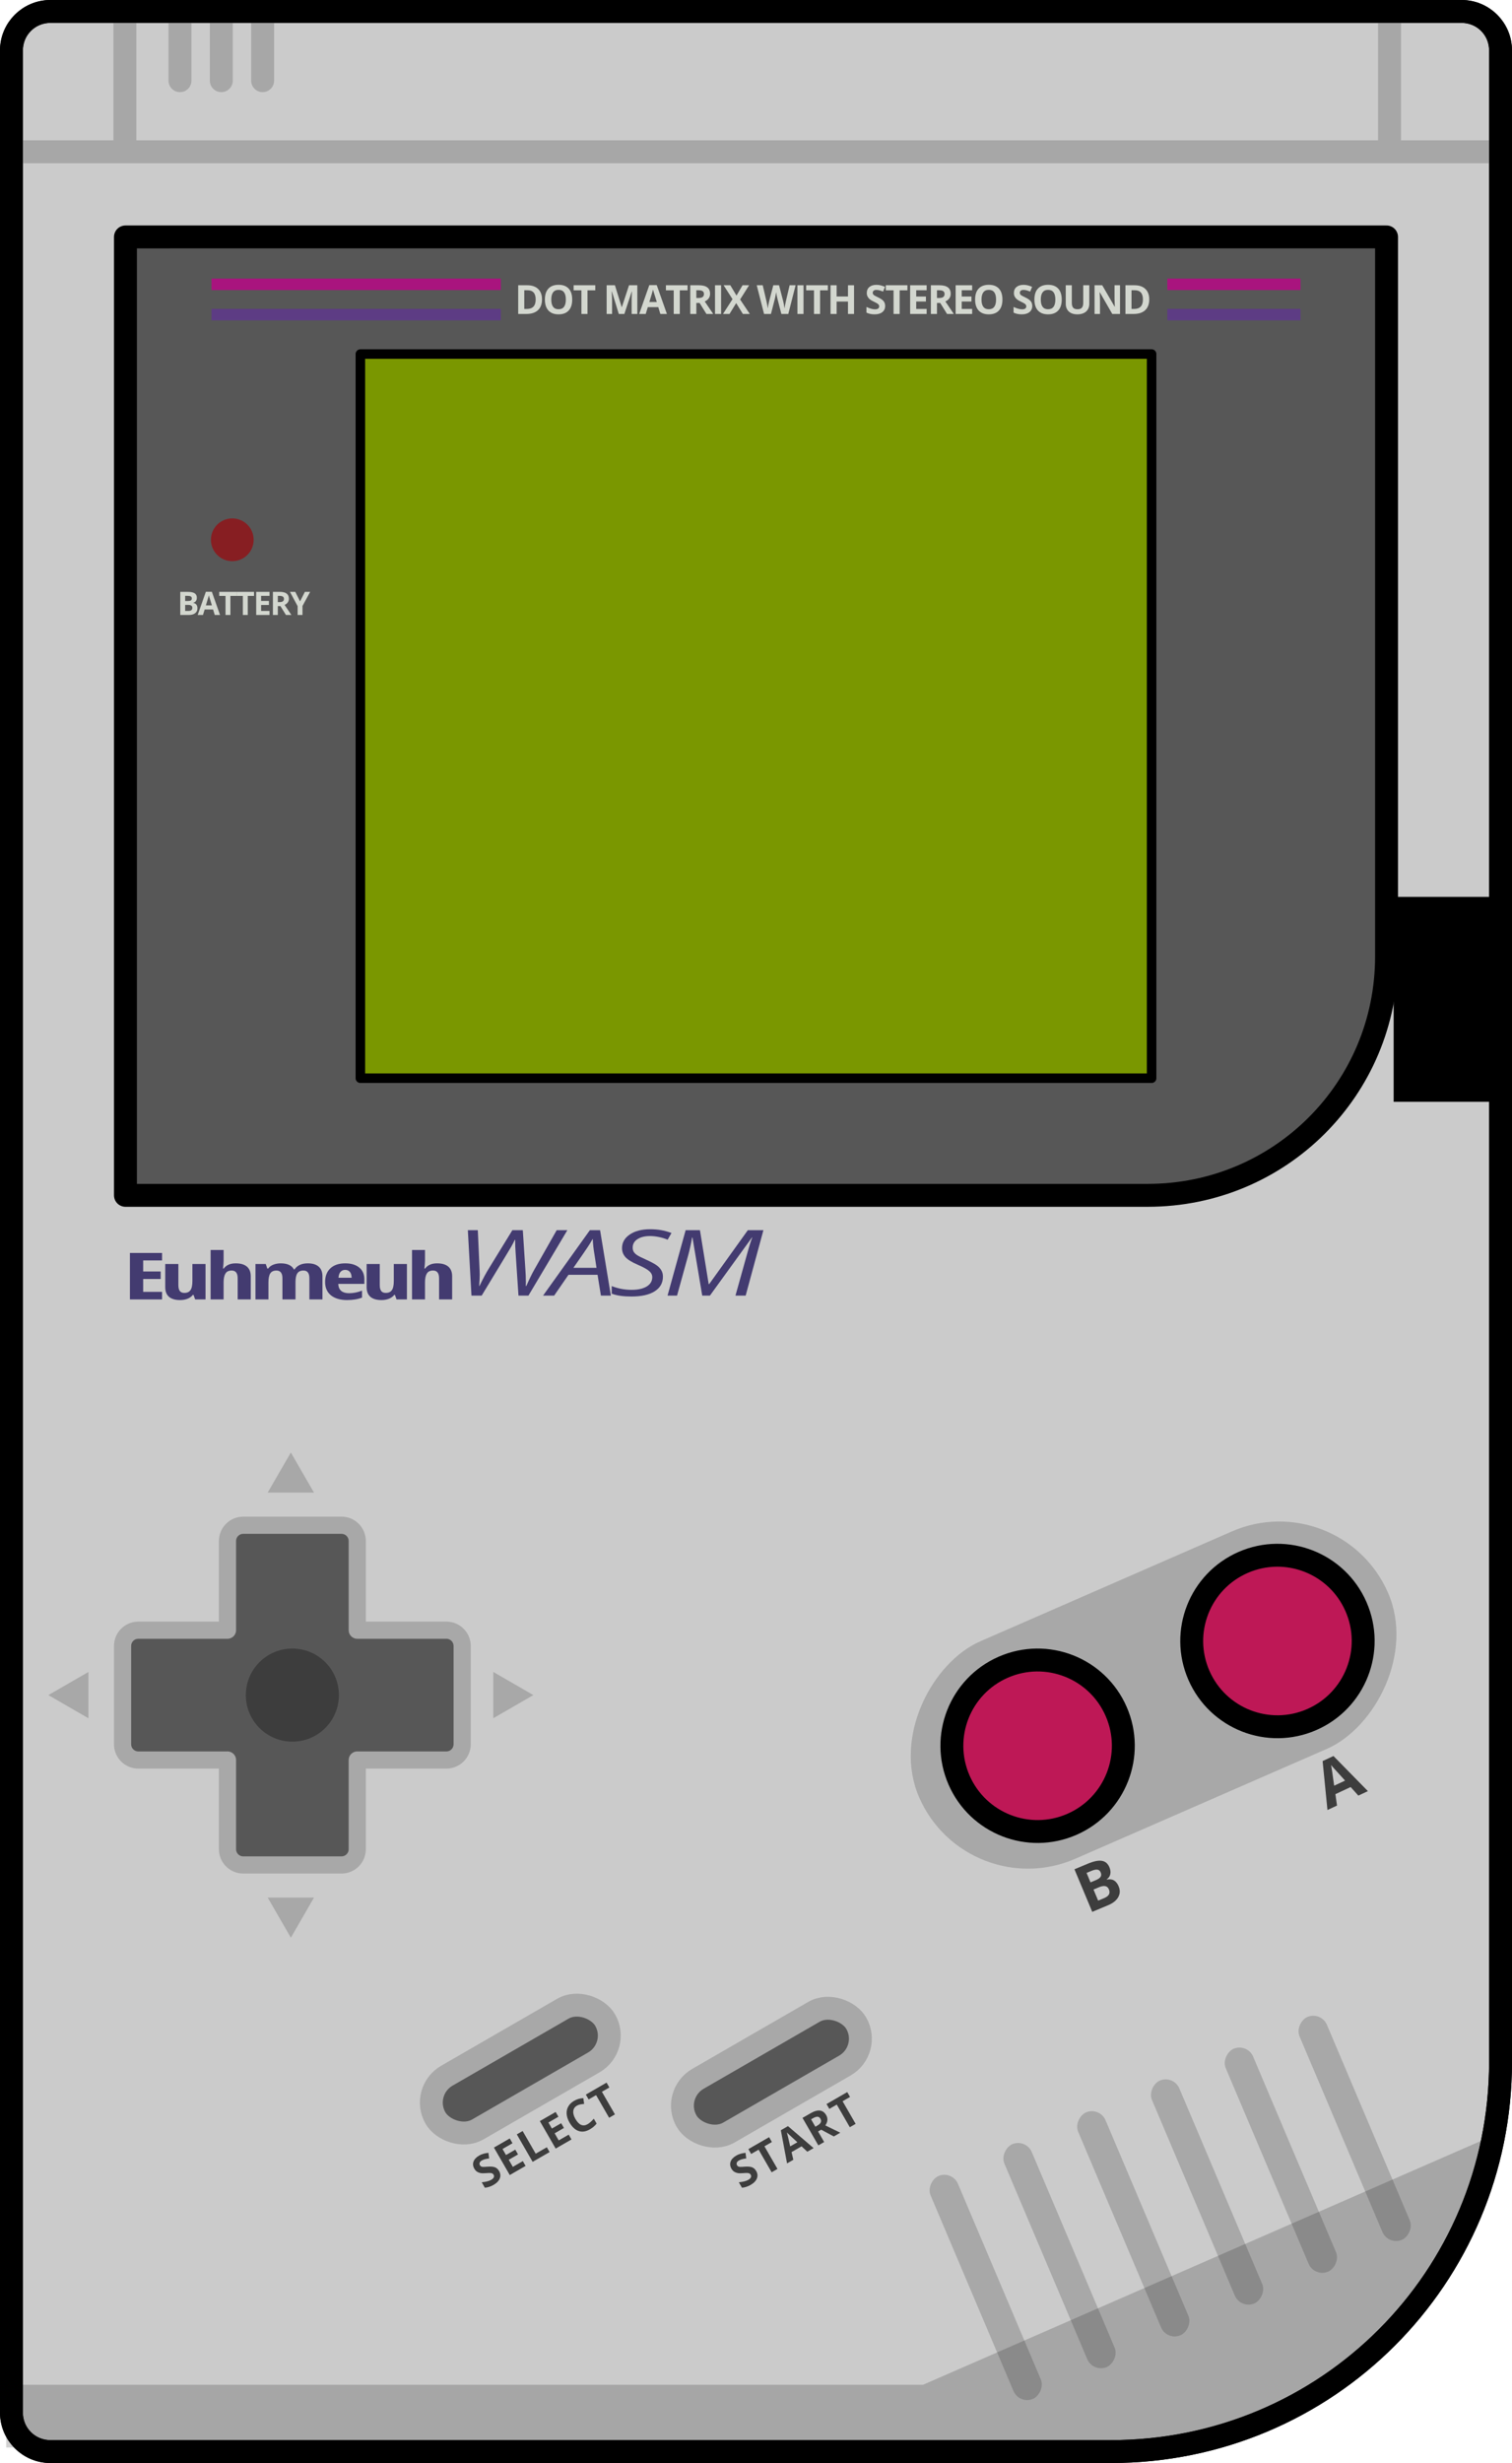 <?xml version="1.0" encoding="UTF-8" standalone="no"?>
<!-- Created with Inkscape (http://www.inkscape.org/) -->

<svg
   xmlns:dc="http://purl.org/dc/elements/1.1/"
   xmlns:cc="http://creativecommons.org/ns#"
   xmlns:rdf="http://www.w3.org/1999/02/22-rdf-syntax-ns#"
   xmlns:svg="http://www.w3.org/2000/svg"
   xmlns="http://www.w3.org/2000/svg"
   xmlns:sodipodi="http://sodipodi.sourceforge.net/DTD/sodipodi-0.dtd"
   xmlns:inkscape="http://www.inkscape.org/namespaces/inkscape"
   width="132.024mm"
   height="214.99mm"
   viewBox="0 0 132.024 214.99"
   version="1.1"
   id="svg8"
   inkscape:version="0.92.2 5c3e80d, 2017-08-06"
   sodipodi:docname="dmg.svg">
  <defs
     id="defs2">
    <filter
       inkscape:collect="always"
       style="color-interpolation-filters:sRGB"
       id="filter5154"
       x="-0.016"
       width="1.031"
       y="-0.022"
       height="1.045">
      <feGaussianBlur
         inkscape:collect="always"
         stdDeviation="0.33"
         id="feGaussianBlur5156" />
    </filter>
    <filter
       inkscape:collect="always"
       style="color-interpolation-filters:sRGB"
       id="filter5158"
       x="-0.018"
       width="1.035"
       y="-0.025"
       height="1.049">
      <feGaussianBlur
         inkscape:collect="always"
         stdDeviation="0.33"
         id="feGaussianBlur5160" />
    </filter>
    <filter
       inkscape:collect="always"
       style="color-interpolation-filters:sRGB"
       id="filter5170"
       x="-0.011"
       width="1.021"
       y="-0.059"
       height="1.119">
      <feGaussianBlur
         inkscape:collect="always"
         stdDeviation="0.189"
         id="feGaussianBlur5172" />
    </filter>
    <filter
       inkscape:collect="always"
       style="color-interpolation-filters:sRGB"
       id="filter5222"
       x="-0.024"
       width="1.049"
       y="-0.082"
       height="1.164">
      <feGaussianBlur
         inkscape:collect="always"
         stdDeviation="1"
         id="feGaussianBlur5224" />
    </filter>
    <filter
       inkscape:collect="always"
       style="color-interpolation-filters:sRGB"
       id="filter5226"
       x="-0.024"
       width="1.048"
       y="-0.102"
       height="1.203">
      <feGaussianBlur
         inkscape:collect="always"
         stdDeviation="1.302"
         id="feGaussianBlur5228" />
    </filter>
    <filter
       inkscape:collect="always"
       style="color-interpolation-filters:sRGB"
       id="filter5260"
       x="-0.006"
       width="1.013"
       y="-0.134"
       height="1.268">
      <feGaussianBlur
         inkscape:collect="always"
         stdDeviation="0.438"
         id="feGaussianBlur5262" />
    </filter>
  </defs>
  <sodipodi:namedview
     id="base"
     pagecolor="#ffffff"
     bordercolor="#666666"
     borderopacity="1.0"
     inkscape:pageopacity="0.0"
     inkscape:pageshadow="2"
     inkscape:zoom="0.7"
     inkscape:cx="580.57728"
     inkscape:cy="224.58516"
     inkscape:document-units="mm"
     inkscape:current-layer="layer1"
     showgrid="false"
     inkscape:window-width="1916"
     inkscape:window-height="1041"
     inkscape:window-x="0"
     inkscape:window-y="37"
     inkscape:window-maximized="0"
     fit-margin-top="0"
     fit-margin-left="0"
     fit-margin-right="0"
     fit-margin-bottom="0" />
  <g
     inkscape:label="Layer 1"
     inkscape:groupmode="layer"
     id="layer1"
     transform="translate(-1.535,-80.151)">
    <path
       style="color:#000000;clip-rule:nonzero;display:inline;overflow:visible;visibility:visible;opacity:1;isolation:auto;mix-blend-mode:normal;color-interpolation:sRGB;color-interpolation-filters:linearRGB;solid-color:#000000;solid-opacity:1;fill:#cbcbcb;fill-opacity:1;fill-rule:nonzero;stroke:#000000;stroke-width:2;stroke-linecap:round;stroke-linejoin:round;stroke-miterlimit:4;stroke-dasharray:none;stroke-dashoffset:0;stroke-opacity:1;color-rendering:auto;image-rendering:auto;shape-rendering:auto;text-rendering:auto;enable-background:accumulate"
       d="m 5.937,81.151 c -1.885,0 -3.402,1.517 -3.402,3.402 v 147.033 28.537 30.616 c 0,1.885 1.517,3.402 3.402,3.402 H 36.552 63.767 98.541 c 18.846,0 34.018,-15.172 34.018,-34.018 V 242.547 231.586 84.553 c 0,-1.885 -1.517,-3.402 -3.402,-3.402 z"
       id="rect4536"
       inkscape:connector-curvature="0" />
    <rect
       style="color:#000000;clip-rule:nonzero;display:inline;overflow:visible;visibility:visible;opacity:1;isolation:auto;mix-blend-mode:normal;color-interpolation:sRGB;color-interpolation-filters:linearRGB;solid-color:#000000;solid-opacity:1;fill:#a8a8a8;fill-opacity:1;fill-rule:nonzero;stroke:none;stroke-width:2;stroke-linecap:round;stroke-linejoin:round;stroke-miterlimit:4;stroke-dasharray:none;stroke-dashoffset:0;stroke-opacity:1;color-rendering:auto;image-rendering:auto;shape-rendering:auto;text-rendering:auto;enable-background:accumulate"
       id="rect4644"
       width="21.131"
       height="2.595"
       x="-302.34"
       y="-22.809"
       rx="1.297"
       ry="1.297"
       transform="rotate(-112.968)" />
    <rect
       transform="rotate(-112.968)"
       ry="1.297"
       rx="1.297"
       y="-29.825"
       x="-302.382"
       height="2.595"
       width="21.131"
       id="rect4642"
       style="color:#000000;clip-rule:nonzero;display:inline;overflow:visible;visibility:visible;opacity:1;isolation:auto;mix-blend-mode:normal;color-interpolation:sRGB;color-interpolation-filters:linearRGB;solid-color:#000000;solid-opacity:1;fill:#a8a8a8;fill-opacity:1;fill-rule:nonzero;stroke:none;stroke-width:2;stroke-linecap:round;stroke-linejoin:round;stroke-miterlimit:4;stroke-dasharray:none;stroke-dashoffset:0;stroke-opacity:1;color-rendering:auto;image-rendering:auto;shape-rendering:auto;text-rendering:auto;enable-background:accumulate" />
    <rect
       transform="rotate(-112.968)"
       ry="1.297"
       rx="1.297"
       y="-15.794"
       x="-302.297"
       height="2.595"
       width="21.131"
       id="rect4646"
       style="color:#000000;clip-rule:nonzero;display:inline;overflow:visible;visibility:visible;opacity:1;isolation:auto;mix-blend-mode:normal;color-interpolation:sRGB;color-interpolation-filters:linearRGB;solid-color:#000000;solid-opacity:1;fill:#a8a8a8;fill-opacity:1;fill-rule:nonzero;stroke:none;stroke-width:2;stroke-linecap:round;stroke-linejoin:round;stroke-miterlimit:4;stroke-dasharray:none;stroke-dashoffset:0;stroke-opacity:1;color-rendering:auto;image-rendering:auto;shape-rendering:auto;text-rendering:auto;enable-background:accumulate" />
    <rect
       style="color:#000000;clip-rule:nonzero;display:inline;overflow:visible;visibility:visible;opacity:1;isolation:auto;mix-blend-mode:normal;color-interpolation:sRGB;color-interpolation-filters:linearRGB;solid-color:#000000;solid-opacity:1;fill:#a8a8a8;fill-opacity:1;fill-rule:nonzero;stroke:none;stroke-width:2;stroke-linecap:round;stroke-linejoin:round;stroke-miterlimit:4;stroke-dasharray:none;stroke-dashoffset:0;stroke-opacity:1;color-rendering:auto;image-rendering:auto;shape-rendering:auto;text-rendering:auto;enable-background:accumulate"
       id="rect4648"
       width="21.131"
       height="2.595"
       x="-302.255"
       y="-8.778"
       rx="1.297"
       ry="1.297"
       transform="rotate(-112.968)" />
    <rect
       transform="rotate(-112.968)"
       ry="1.297"
       rx="1.297"
       y="-1.762"
       x="-302.213"
       height="2.595"
       width="21.131"
       id="rect4650"
       style="color:#000000;clip-rule:nonzero;display:inline;overflow:visible;visibility:visible;opacity:1;isolation:auto;mix-blend-mode:normal;color-interpolation:sRGB;color-interpolation-filters:linearRGB;solid-color:#000000;solid-opacity:1;fill:#a8a8a8;fill-opacity:1;fill-rule:nonzero;stroke:none;stroke-width:2;stroke-linecap:round;stroke-linejoin:round;stroke-miterlimit:4;stroke-dasharray:none;stroke-dashoffset:0;stroke-opacity:1;color-rendering:auto;image-rendering:auto;shape-rendering:auto;text-rendering:auto;enable-background:accumulate" />
    <rect
       style="color:#000000;clip-rule:nonzero;display:inline;overflow:visible;visibility:visible;opacity:1;isolation:auto;mix-blend-mode:normal;color-interpolation:sRGB;color-interpolation-filters:linearRGB;solid-color:#000000;solid-opacity:1;fill:#a8a8a8;fill-opacity:1;fill-rule:nonzero;stroke:none;stroke-width:2;stroke-linecap:round;stroke-linejoin:round;stroke-miterlimit:4;stroke-dasharray:none;stroke-dashoffset:0;stroke-opacity:1;color-rendering:auto;image-rendering:auto;shape-rendering:auto;text-rendering:auto;enable-background:accumulate"
       id="rect4652"
       width="21.131"
       height="2.595"
       x="-302.171"
       y="5.253"
       rx="1.297"
       ry="1.297"
       transform="rotate(-112.968)" />
    <path
       style="color:#000000;clip-rule:nonzero;display:inline;overflow:visible;visibility:visible;opacity:0.18;isolation:auto;mix-blend-mode:normal;color-interpolation:sRGB;color-interpolation-filters:linearRGB;solid-color:#000000;solid-opacity:1;fill:#030303;fill-opacity:1;fill-rule:nonzero;stroke:none;stroke-width:2;stroke-linecap:round;stroke-linejoin:round;stroke-miterlimit:4;stroke-dasharray:none;stroke-dashoffset:0;stroke-opacity:1;color-rendering:auto;image-rendering:auto;shape-rendering:auto;text-rendering:auto;enable-background:accumulate"
       d="M 130.841,267.028 82.141,288.308 H 3.535 v 2.431 c 0,1.348 1.054,2.402 2.402,2.402 H 36.552 63.767 98.541 c 15.939,0 29.147,-11.148 32.3,-26.113 z M 2.079,292.85 v 0.937 h 0.694 c -0.27,-0.28 -0.505,-0.594 -0.694,-0.937 z"
       id="rect4630"
       inkscape:connector-curvature="0"
       sodipodi:nodetypes="cccssccsccccc" />
    <path
       style="color:#000000;clip-rule:nonzero;display:inline;overflow:visible;visibility:visible;opacity:1;isolation:auto;mix-blend-mode:normal;color-interpolation:sRGB;color-interpolation-filters:linearRGB;solid-color:#000000;solid-opacity:1;fill:#575757;fill-opacity:1;fill-rule:nonzero;stroke:#000000;stroke-width:2;stroke-linecap:round;stroke-linejoin:round;stroke-miterlimit:4;stroke-dasharray:none;stroke-dashoffset:0;stroke-opacity:1;color-rendering:auto;image-rendering:auto;shape-rendering:auto;text-rendering:auto;enable-background:accumulate"
       d="m 12.489,100.833 v 20.847 41.961 20.847 h 20.847 28.063 40.358 c 11.549,0 20.847,-9.298 20.847,-20.847 v -28.331 -13.631 -20.847 h -20.847 -68.421 z"
       id="rect4517"
       inkscape:connector-curvature="0" />
    <rect
       style="color:#000000;clip-rule:nonzero;display:inline;overflow:visible;visibility:visible;opacity:1;isolation:auto;mix-blend-mode:normal;color-interpolation:sRGB;color-interpolation-filters:linearRGB;solid-color:#000000;solid-opacity:1;fill:#7a9700;fill-opacity:1;fill-rule:nonzero;stroke:#000000;stroke-width:0.832;stroke-linecap:round;stroke-linejoin:round;stroke-miterlimit:4;stroke-dasharray:none;stroke-dashoffset:0;stroke-opacity:1;color-rendering:auto;image-rendering:auto;shape-rendering:auto;text-rendering:auto;enable-background:accumulate"
       id="rect4515"
       width="69.089"
       height="63.209"
       x="33.002"
       y="111.056" />
    <rect
       style="color:#000000;clip-rule:nonzero;display:inline;overflow:visible;visibility:visible;opacity:1;isolation:auto;mix-blend-mode:normal;color-interpolation:sRGB;color-interpolation-filters:linearRGB;solid-color:#000000;solid-opacity:1;fill:#a8a8a8;fill-opacity:1;fill-rule:nonzero;stroke:none;stroke-width:2;stroke-linecap:round;stroke-linejoin:round;stroke-miterlimit:4;stroke-dasharray:none;stroke-dashoffset:0;stroke-opacity:1;color-rendering:auto;image-rendering:auto;shape-rendering:auto;text-rendering:auto;enable-background:accumulate"
       id="rect4571"
       width="20.713"
       height="44.666"
       x="239.616"
       y="-24.773"
       rx="10.357"
       ry="10.357"
       transform="rotate(66.412)" />
    <circle
       style="color:#000000;clip-rule:nonzero;display:inline;overflow:visible;visibility:visible;opacity:1;isolation:auto;mix-blend-mode:normal;color-interpolation:sRGB;color-interpolation-filters:linearRGB;solid-color:#000000;solid-opacity:1;fill:#be1856;fill-opacity:1;fill-rule:nonzero;stroke:#000000;stroke-width:2;stroke-linecap:round;stroke-linejoin:round;stroke-miterlimit:4;stroke-dasharray:none;stroke-dashoffset:0;stroke-opacity:1;color-rendering:auto;image-rendering:auto;shape-rendering:auto;text-rendering:auto;enable-background:accumulate"
       id="path4565"
       cx="14.24"
       cy="249.973"
       r="7.484"
       transform="rotate(-23.588)" />
    <circle
       r="7.484"
       cy="249.973"
       cx="-8.612"
       id="circle4567"
       style="color:#000000;clip-rule:nonzero;display:inline;overflow:visible;visibility:visible;opacity:1;isolation:auto;mix-blend-mode:normal;color-interpolation:sRGB;color-interpolation-filters:linearRGB;solid-color:#000000;solid-opacity:1;fill:#be1856;fill-opacity:1;fill-rule:nonzero;stroke:#000000;stroke-width:2;stroke-linecap:round;stroke-linejoin:round;stroke-miterlimit:4;stroke-dasharray:none;stroke-dashoffset:0;stroke-opacity:1;color-rendering:auto;image-rendering:auto;shape-rendering:auto;text-rendering:auto;enable-background:accumulate"
       transform="rotate(-23.588)" />
    <g
       id="g4600"
       transform="translate(-39.61,53.24)">
      <path
         inkscape:connector-curvature="0"
         id="rect4587"
         d="m 62.388,160.045 c -0.764,0 -1.38,0.615 -1.38,1.38 v 7.78 h -7.78 c -0.764,0 -1.38,0.615 -1.38,1.38 v 8.573 c 0,0.764 0.615,1.38 1.38,1.38 h 7.78 v 7.78 c 0,0.764 0.615,1.38 1.38,1.38 h 8.572 c 0.764,0 1.38,-0.615 1.38,-1.38 v -7.78 h 7.78 c 0.764,0 1.38,-0.615 1.38,-1.38 v -8.573 c 0,-0.764 -0.615,-1.38 -1.38,-1.38 h -7.78 v -7.78 c 0,-0.764 -0.615,-1.38 -1.38,-1.38 z"
         style="color:#000000;clip-rule:nonzero;display:inline;overflow:visible;visibility:visible;opacity:1;isolation:auto;mix-blend-mode:normal;color-interpolation:sRGB;color-interpolation-filters:linearRGB;solid-color:#000000;solid-opacity:1;fill:#575757;fill-opacity:1;fill-rule:nonzero;stroke:#a8a8a8;stroke-width:1.5;stroke-linecap:round;stroke-linejoin:round;stroke-miterlimit:4;stroke-dasharray:none;stroke-dashoffset:0;stroke-opacity:1;color-rendering:auto;image-rendering:auto;shape-rendering:auto;text-rendering:auto;enable-background:accumulate" />
      <circle
         r="4.063"
         cy="174.871"
         cx="66.674"
         id="path4592"
         style="color:#000000;clip-rule:nonzero;display:inline;overflow:visible;visibility:visible;opacity:1;isolation:auto;mix-blend-mode:normal;color-interpolation:sRGB;color-interpolation-filters:linearRGB;solid-color:#000000;solid-opacity:1;fill:#3d3d3d;fill-opacity:1;fill-rule:nonzero;stroke:none;stroke-width:2;stroke-linecap:round;stroke-linejoin:round;stroke-miterlimit:4;stroke-dasharray:none;stroke-dashoffset:0;stroke-opacity:1;color-rendering:auto;image-rendering:auto;shape-rendering:auto;text-rendering:auto;enable-background:accumulate" />
    </g>
    <path
       sodipodi:type="star"
       style="color:#000000;clip-rule:nonzero;display:inline;overflow:visible;visibility:visible;opacity:1;isolation:auto;mix-blend-mode:normal;color-interpolation:sRGB;color-interpolation-filters:linearRGB;solid-color:#000000;solid-opacity:1;fill:#a8a8a8;fill-opacity:1;fill-rule:nonzero;stroke:none;stroke-width:1.636;stroke-linecap:round;stroke-linejoin:round;stroke-miterlimit:4;stroke-dasharray:none;stroke-dashoffset:0;stroke-opacity:1;color-rendering:auto;image-rendering:auto;shape-rendering:auto;text-rendering:auto;enable-background:accumulate"
       id="path4602"
       sodipodi:sides="3"
       sodipodi:cx="45.773903"
       sodipodi:cy="228.11086"
       sodipodi:r1="2.3332205"
       sodipodi:r2="1.1666101"
       sodipodi:arg1="0"
       sodipodi:arg2="1.0471976"
       inkscape:flatsided="false"
       inkscape:rounded="0"
       inkscape:randomized="0"
       d="m 48.107,228.111 -1.75,1.01 -1.75,1.01 0,-2.021 0,-2.021 1.75,1.01 z"
       inkscape:transform-center-x="-19.425806"
       inkscape:transform-center-y="-2.24665e-06" />
    <path
       inkscape:transform-center-y="-19.425805"
       inkscape:transform-center-x="2.5618744e-06"
       d="m 83.259,173.579 -1.75,1.01 -1.75,1.01 10e-7,-2.021 -10e-7,-2.021 1.75,1.01 z"
       inkscape:randomized="0"
       inkscape:rounded="0"
       inkscape:flatsided="false"
       sodipodi:arg2="1.0471976"
       sodipodi:arg1="0"
       sodipodi:r2="1.1666101"
       sodipodi:r1="2.3332205"
       sodipodi:cy="173.57944"
       sodipodi:cx="80.92569"
       sodipodi:sides="3"
       id="path4610"
       style="color:#000000;clip-rule:nonzero;display:inline;overflow:visible;visibility:visible;opacity:1;isolation:auto;mix-blend-mode:normal;color-interpolation:sRGB;color-interpolation-filters:linearRGB;solid-color:#000000;solid-opacity:1;fill:#a8a8a8;fill-opacity:1;fill-rule:nonzero;stroke:none;stroke-width:1.636;stroke-linecap:round;stroke-linejoin:round;stroke-miterlimit:4;stroke-dasharray:none;stroke-dashoffset:0;stroke-opacity:1;color-rendering:auto;image-rendering:auto;shape-rendering:auto;text-rendering:auto;enable-background:accumulate"
       sodipodi:type="star"
       transform="rotate(-90,71.773,218.421)" />
    <path
       transform="scale(-1)"
       sodipodi:type="star"
       style="color:#000000;clip-rule:nonzero;display:inline;overflow:visible;visibility:visible;opacity:1;isolation:auto;mix-blend-mode:normal;color-interpolation:sRGB;color-interpolation-filters:linearRGB;solid-color:#000000;solid-opacity:1;fill:#a8a8a8;fill-opacity:1;fill-rule:nonzero;stroke:none;stroke-width:1.636;stroke-linecap:round;stroke-linejoin:round;stroke-miterlimit:4;stroke-dasharray:none;stroke-dashoffset:0;stroke-opacity:1;color-rendering:auto;image-rendering:auto;shape-rendering:auto;text-rendering:auto;enable-background:accumulate"
       id="path4612"
       sodipodi:sides="3"
       sodipodi:cx="-8.0889025"
       sodipodi:cy="-228.11086"
       sodipodi:r1="2.3332205"
       sodipodi:r2="1.1666101"
       sodipodi:arg1="0"
       sodipodi:arg2="1.0471976"
       inkscape:flatsided="false"
       inkscape:rounded="0"
       inkscape:randomized="0"
       d="m -5.756,-228.111 -1.75,1.01 -1.75,1.01 1e-7,-2.021 -1e-7,-2.021 1.75,1.01 z"
       inkscape:transform-center-x="19.425806"
       inkscape:transform-center-y="-1.9264068e-06" />
    <path
       inkscape:transform-center-y="19.425807"
       inkscape:transform-center-x="2.9476471e-06"
       d="m -40.907,-173.579 -1.75,1.01 -1.75,1.01 1e-6,-2.021 -1e-6,-2.021 1.75,1.01 z"
       inkscape:randomized="0"
       inkscape:rounded="0"
       inkscape:flatsided="false"
       sodipodi:arg2="1.0471976"
       sodipodi:arg1="0"
       sodipodi:r2="1.1666101"
       sodipodi:r1="2.3332205"
       sodipodi:cy="-173.57944"
       sodipodi:cx="-43.240688"
       sodipodi:sides="3"
       id="path4614"
       style="color:#000000;clip-rule:nonzero;display:inline;overflow:visible;visibility:visible;opacity:1;isolation:auto;mix-blend-mode:normal;color-interpolation:sRGB;color-interpolation-filters:linearRGB;solid-color:#000000;solid-opacity:1;fill:#a8a8a8;fill-opacity:1;fill-rule:nonzero;stroke:none;stroke-width:1.636;stroke-linecap:round;stroke-linejoin:round;stroke-miterlimit:4;stroke-dasharray:none;stroke-dashoffset:0;stroke-opacity:1;color-rendering:auto;image-rendering:auto;shape-rendering:auto;text-rendering:auto;enable-background:accumulate"
       sodipodi:type="star"
       transform="rotate(90,-218.421,71.773)" />
    <rect
       style="color:#000000;clip-rule:nonzero;display:inline;overflow:visible;visibility:visible;opacity:1;isolation:auto;mix-blend-mode:normal;color-interpolation:sRGB;color-interpolation-filters:linearRGB;solid-color:#000000;solid-opacity:1;fill:#575757;fill-opacity:1;fill-rule:nonzero;stroke:#a8a8a8;stroke-width:2;stroke-linecap:round;stroke-linejoin:round;stroke-miterlimit:4;stroke-dasharray:none;stroke-dashoffset:0;stroke-opacity:1;color-rendering:auto;image-rendering:auto;shape-rendering:auto;text-rendering:auto;enable-background:accumulate"
       id="rect4616"
       width="17.105"
       height="5.412"
       x="-79.403"
       y="257.796"
       rx="2.706"
       ry="2.706"
       transform="rotate(-30)" />
    <rect
       ry="2.706"
       rx="2.706"
       y="246.598"
       x="-98.255"
       height="5.412"
       width="17.105"
       id="rect4618"
       style="color:#000000;clip-rule:nonzero;display:inline;overflow:visible;visibility:visible;opacity:1;isolation:auto;mix-blend-mode:normal;color-interpolation:sRGB;color-interpolation-filters:linearRGB;solid-color:#000000;solid-opacity:1;fill:#575757;fill-opacity:1;fill-rule:nonzero;stroke:#a8a8a8;stroke-width:2;stroke-linecap:round;stroke-linejoin:round;stroke-miterlimit:4;stroke-dasharray:none;stroke-dashoffset:0;stroke-opacity:1;color-rendering:auto;image-rendering:auto;shape-rendering:auto;text-rendering:auto;enable-background:accumulate"
       transform="rotate(-30)" />
    <circle
       style="color:#000000;clip-rule:nonzero;display:inline;overflow:visible;visibility:visible;opacity:1;isolation:auto;mix-blend-mode:normal;color-interpolation:sRGB;color-interpolation-filters:linearRGB;solid-color:#000000;solid-opacity:1;fill:#871e22;fill-opacity:1;fill-rule:nonzero;stroke:none;stroke-width:2;stroke-linecap:round;stroke-linejoin:round;stroke-miterlimit:4;stroke-dasharray:none;stroke-dashoffset:0;stroke-opacity:1;color-rendering:auto;image-rendering:auto;shape-rendering:auto;text-rendering:auto;enable-background:accumulate"
       id="path4620"
       cx="21.818"
       cy="127.268"
       r="1.866" />
    <path
       style="fill:none;fill-rule:evenodd;stroke:#a9147e;stroke-width:1;stroke-linecap:butt;stroke-linejoin:miter;stroke-miterlimit:4;stroke-dasharray:none;stroke-opacity:1"
       d="M 20.001,104.969 H 45.266"
       id="path4654"
       inkscape:connector-curvature="0"
       sodipodi:nodetypes="cc" />
    <path
       sodipodi:nodetypes="cc"
       inkscape:connector-curvature="0"
       id="path4656"
       d="M 20.001,107.614 H 45.266"
       style="fill:none;fill-rule:evenodd;stroke:#5d3c84;stroke-width:1;stroke-linecap:butt;stroke-linejoin:miter;stroke-miterlimit:4;stroke-dasharray:none;stroke-opacity:1" />
    <g
       aria-label="BATTERY"
       transform="matrix(0.265,0,0,0.265,213.501,100.218)"
       style="font-style:normal;font-weight:normal;font-size:40px;line-height:125%;font-family:sans-serif;letter-spacing:0px;word-spacing:0px;fill:#d3d7cf;fill-opacity:1;stroke:none;stroke-width:1px;stroke-linecap:butt;stroke-linejoin:miter;stroke-opacity:1;filter:url(#filter5170)"
       id="flowRoot4658">
      <path
         d="m -740.469,119.225 h 2.37 q 1.62,0 2.349,0.464 0.734,0.458 0.734,1.464 0,0.682 -0.323,1.12 -0.318,0.438 -0.849,0.526 v 0.052 q 0.724,0.161 1.042,0.604 0.323,0.443 0.323,1.177 0,1.042 -0.755,1.625 -0.75,0.583 -2.042,0.583 h -2.849 z m 1.615,3.016 h 0.938 q 0.656,0 0.948,-0.203 0.297,-0.203 0.297,-0.672 0,-0.438 -0.323,-0.625 -0.318,-0.193 -1.01,-0.193 h -0.849 z m 0,1.281 v 1.984 h 1.052 q 0.667,0 0.984,-0.255 0.318,-0.255 0.318,-0.781 0,-0.948 -1.354,-0.948 z"
         style="font-style:normal;font-variant:normal;font-weight:bold;font-stretch:normal;font-size:10.667px;line-height:0%;font-family:'Open Sans';-inkscape-font-specification:'Open Sans Bold';letter-spacing:-0.47px;fill:#d3d7cf"
         id="path5325" />
      <path
         d="m -729.111,126.84 -0.552,-1.812 h -2.776 l -0.552,1.812 h -1.74 l 2.688,-7.646 h 1.974 l 2.698,7.646 z m -0.938,-3.167 q -0.766,-2.464 -0.865,-2.786 -0.094,-0.323 -0.135,-0.51 -0.172,0.667 -0.984,3.297 z"
         style="font-style:normal;font-variant:normal;font-weight:bold;font-stretch:normal;font-size:10.667px;line-height:0%;font-family:'Open Sans';-inkscape-font-specification:'Open Sans Bold';letter-spacing:-0.47px;fill:#d3d7cf"
         id="path5327" />
      <path
         d="m -723.951,126.84 h -1.615 v -6.271 h -2.068 v -1.344 h 5.75 v 1.344 h -2.068 z"
         style="font-style:normal;font-variant:normal;font-weight:bold;font-stretch:normal;font-size:10.667px;line-height:0%;font-family:'Open Sans';-inkscape-font-specification:'Open Sans Bold';letter-spacing:-0.47px;fill:#d3d7cf"
         id="path5329" />
      <path
         d="m -718.234,126.84 h -1.615 v -6.271 h -2.068 v -1.344 h 5.75 v 1.344 h -2.068 z"
         style="font-style:normal;font-variant:normal;font-weight:bold;font-stretch:normal;font-size:10.667px;line-height:0%;font-family:'Open Sans';-inkscape-font-specification:'Open Sans Bold';letter-spacing:-0.47px;fill:#d3d7cf"
         id="path5331" />
      <path
         d="m -711.068,126.84 h -4.385 v -7.615 h 4.385 v 1.323 h -2.771 v 1.672 h 2.578 v 1.323 h -2.578 v 1.964 h 2.771 z"
         style="font-style:normal;font-variant:normal;font-weight:bold;font-stretch:normal;font-size:10.667px;line-height:0%;font-family:'Open Sans';-inkscape-font-specification:'Open Sans Bold';letter-spacing:-0.47px;fill:#d3d7cf"
         id="path5333" />
      <path
         d="m -708.33,122.605 h 0.521 q 0.766,0 1.13,-0.255 0.365,-0.255 0.365,-0.802 0,-0.542 -0.375,-0.771 -0.37,-0.229 -1.151,-0.229 h -0.49 z m 0,1.312 v 2.922 h -1.615 v -7.615 h 2.219 q 1.552,0 2.297,0.568 0.745,0.562 0.745,1.714 0,0.672 -0.37,1.198 -0.37,0.521 -1.047,0.818 1.719,2.568 2.24,3.318 h -1.792 l -1.818,-2.922 z"
         style="font-style:normal;font-variant:normal;font-weight:bold;font-stretch:normal;font-size:10.667px;line-height:0%;font-family:'Open Sans';-inkscape-font-specification:'Open Sans Bold';letter-spacing:-0.47px;fill:#d3d7cf"
         id="path5335" />
      <path
         d="m -701.003,122.361 1.589,-3.135 h 1.74 l -2.526,4.651 v 2.964 h -1.604 v -2.911 l -2.526,-4.703 h 1.75 z"
         style="font-style:normal;font-variant:normal;font-weight:bold;font-stretch:normal;font-size:10.667px;line-height:0%;font-family:'Open Sans';-inkscape-font-specification:'Open Sans Bold';letter-spacing:-0.47px;fill:#d3d7cf"
         id="path5337" />
    </g>
    <g
       aria-label="START"
       transform="matrix(0.229,-0.132,0.132,0.229,219.275,144.395)"
       style="font-style:normal;font-weight:normal;font-size:40px;line-height:125%;font-family:sans-serif;letter-spacing:0px;word-spacing:0px;fill:#3d3d3d;fill-opacity:1;stroke:none;stroke-width:1px;stroke-linecap:butt;stroke-linejoin:miter;stroke-opacity:1;filter:url(#filter5158)"
       id="flowRoot4704">
      <path
         d="m -733.93,123.932 q 0,1.418 -1.024,2.234 -1.017,0.816 -2.836,0.816 -1.676,0 -2.965,-0.63 v -2.062 q 1.06,0.473 1.79,0.666 0.738,0.193 1.346,0.193 0.73,0 1.117,-0.279 0.394,-0.279 0.394,-0.831 0,-0.308 -0.172,-0.544 -0.172,-0.243 -0.508,-0.465 -0.329,-0.222 -1.354,-0.709 -0.96,-0.451 -1.439,-0.867 -0.48,-0.415 -0.766,-0.967 -0.286,-0.551 -0.286,-1.289 0,-1.389 0.938,-2.184 0.945,-0.795 2.607,-0.795 0.816,0 1.554,0.193 0.745,0.193 1.554,0.544 l -0.716,1.726 q -0.838,-0.344 -1.389,-0.48 -0.544,-0.136 -1.074,-0.136 -0.63,0 -0.967,0.294 -0.337,0.294 -0.337,0.766 0,0.294 0.136,0.516 0.136,0.215 0.43,0.423 0.301,0.201 1.411,0.73 1.468,0.702 2.012,1.411 0.544,0.702 0.544,1.726 z"
         style="font-style:normal;font-variant:normal;font-weight:bold;font-stretch:normal;font-size:14.667px;line-height:0%;font-family:'Open Sans';-inkscape-font-specification:'Open Sans Bold';letter-spacing:0.5px;fill:#3d3d3d;fill-opacity:1"
         id="path5377" />
      <path
         d="m -727.493,126.84 h -2.22 v -8.622 h -2.843 v -1.848 h 7.906 v 1.848 h -2.843 z"
         style="font-style:normal;font-variant:normal;font-weight:bold;font-stretch:normal;font-size:14.667px;line-height:0%;font-family:'Open Sans';-inkscape-font-specification:'Open Sans Bold';letter-spacing:0.5px;fill:#3d3d3d;fill-opacity:1"
         id="path5379" />
      <path
         d="m -716.115,126.84 -0.759,-2.492 h -3.817 l -0.759,2.492 h -2.392 l 3.695,-10.513 h 2.714 l 3.71,10.513 z m -1.289,-4.354 q -1.053,-3.387 -1.189,-3.831 -0.129,-0.444 -0.186,-0.702 -0.236,0.917 -1.354,4.533 z"
         style="font-style:normal;font-variant:normal;font-weight:bold;font-stretch:normal;font-size:14.667px;line-height:0%;font-family:'Open Sans';-inkscape-font-specification:'Open Sans Bold';letter-spacing:0.5px;fill:#3d3d3d;fill-opacity:1"
         id="path5381" />
      <path
         d="m -709.692,121.018 h 0.716 q 1.053,0 1.554,-0.351 0.501,-0.351 0.501,-1.103 0,-0.745 -0.516,-1.06 -0.508,-0.315 -1.583,-0.315 h -0.673 z m 0,1.805 v 4.018 h -2.22 v -10.47 h 3.051 q 2.134,0 3.158,0.781 1.024,0.773 1.024,2.356 0,0.924 -0.508,1.647 -0.508,0.716 -1.439,1.124 2.363,3.531 3.079,4.562 h -2.464 l -2.499,-4.018 z"
         style="font-style:normal;font-variant:normal;font-weight:bold;font-stretch:normal;font-size:14.667px;line-height:0%;font-family:'Open Sans';-inkscape-font-specification:'Open Sans Bold';letter-spacing:0.5px;fill:#3d3d3d;fill-opacity:1"
         id="path5383" />
      <path
         d="m -697.691,126.84 h -2.22 v -8.622 h -2.843 v -1.848 h 7.906 v 1.848 h -2.843 z"
         style="font-style:normal;font-variant:normal;font-weight:bold;font-stretch:normal;font-size:14.667px;line-height:0%;font-family:'Open Sans';-inkscape-font-specification:'Open Sans Bold';letter-spacing:0.5px;fill:#3d3d3d;fill-opacity:1"
         id="path5385" />
    </g>
    <g
       aria-label="SELECT"
       transform="matrix(0.229,-0.132,0.132,0.229,196.825,144.395)"
       style="font-style:normal;font-weight:normal;font-size:40px;line-height:125%;font-family:sans-serif;letter-spacing:0px;word-spacing:0px;fill:#3d3d3d;fill-opacity:1;stroke:none;stroke-width:1px;stroke-linecap:butt;stroke-linejoin:miter;stroke-opacity:1;filter:url(#filter5154)"
       id="flowRoot4712">
      <path
         d="m -733.93,123.932 q 0,1.418 -1.024,2.234 -1.017,0.816 -2.836,0.816 -1.676,0 -2.965,-0.63 v -2.062 q 1.06,0.473 1.79,0.666 0.738,0.193 1.346,0.193 0.73,0 1.117,-0.279 0.394,-0.279 0.394,-0.831 0,-0.308 -0.172,-0.544 -0.172,-0.243 -0.508,-0.465 -0.329,-0.222 -1.354,-0.709 -0.96,-0.451 -1.439,-0.867 -0.48,-0.415 -0.766,-0.967 -0.286,-0.551 -0.286,-1.289 0,-1.389 0.938,-2.184 0.945,-0.795 2.607,-0.795 0.816,0 1.554,0.193 0.745,0.193 1.554,0.544 l -0.716,1.726 q -0.838,-0.344 -1.389,-0.48 -0.544,-0.136 -1.074,-0.136 -0.63,0 -0.967,0.294 -0.337,0.294 -0.337,0.766 0,0.294 0.136,0.516 0.136,0.215 0.43,0.423 0.301,0.201 1.411,0.73 1.468,0.702 2.012,1.411 0.544,0.702 0.544,1.726 z"
         style="font-style:normal;font-variant:normal;font-weight:bold;font-stretch:normal;font-size:14.667px;line-height:0%;font-family:'Open Sans';-inkscape-font-specification:'Open Sans Bold';letter-spacing:0.5px;fill:#3d3d3d;fill-opacity:1"
         id="path5364" />
      <path
         d="m -725.502,126.84 h -6.03 v -10.47 h 6.03 v 1.819 h -3.81 v 2.299 h 3.545 v 1.819 h -3.545 v 2.7 h 3.81 z"
         style="font-style:normal;font-variant:normal;font-weight:bold;font-stretch:normal;font-size:14.667px;line-height:0%;font-family:'Open Sans';-inkscape-font-specification:'Open Sans Bold';letter-spacing:0.5px;fill:#3d3d3d;fill-opacity:1"
         id="path5366" />
      <path
         d="m -722.811,126.84 v -10.47 h 2.22 v 8.637 h 4.247 v 1.833 z"
         style="font-style:normal;font-variant:normal;font-weight:bold;font-stretch:normal;font-size:14.667px;line-height:0%;font-family:'Open Sans';-inkscape-font-specification:'Open Sans Bold';letter-spacing:0.5px;fill:#3d3d3d;fill-opacity:1"
         id="path5368" />
      <path
         d="m -708.002,126.84 h -6.03 v -10.47 h 6.03 v 1.819 h -3.81 v 2.299 h 3.545 v 1.819 h -3.545 v 2.7 h 3.81 z"
         style="font-style:normal;font-variant:normal;font-weight:bold;font-stretch:normal;font-size:14.667px;line-height:0%;font-family:'Open Sans';-inkscape-font-specification:'Open Sans Bold';letter-spacing:0.5px;fill:#3d3d3d;fill-opacity:1"
         id="path5370" />
      <path
         d="m -700.863,118.067 q -1.253,0 -1.941,0.945 -0.688,0.938 -0.688,2.621 0,3.502 2.628,3.502 1.103,0 2.671,-0.551 v 1.862 q -1.289,0.537 -2.879,0.537 -2.285,0 -3.495,-1.382 -1.21,-1.389 -1.21,-3.982 0,-1.633 0.594,-2.857 0.594,-1.232 1.704,-1.883 1.117,-0.659 2.614,-0.659 1.525,0 3.065,0.738 l -0.716,1.805 q -0.587,-0.279 -1.182,-0.487 -0.594,-0.208 -1.167,-0.208 z"
         style="font-style:normal;font-variant:normal;font-weight:bold;font-stretch:normal;font-size:14.667px;line-height:0%;font-family:'Open Sans';-inkscape-font-specification:'Open Sans Bold';letter-spacing:0.5px;fill:#3d3d3d;fill-opacity:1"
         id="path5372" />
      <path
         d="m -691.433,126.84 h -2.22 v -8.622 h -2.843 v -1.848 h 7.906 v 1.848 h -2.843 z"
         style="font-style:normal;font-variant:normal;font-weight:bold;font-stretch:normal;font-size:14.667px;line-height:0%;font-family:'Open Sans';-inkscape-font-specification:'Open Sans Bold';letter-spacing:0.5px;fill:#3d3d3d;fill-opacity:1"
         id="path5374" />
    </g>
    <g
       aria-label="A"
       transform="matrix(0.24,-0.112,0.112,0.24,281.181,124.661)"
       style="font-style:normal;font-weight:normal;font-size:40px;line-height:125%;font-family:sans-serif;letter-spacing:0px;word-spacing:0px;fill:#3d3d3d;fill-opacity:1;stroke:none;stroke-width:1px;stroke-linecap:butt;stroke-linejoin:miter;stroke-opacity:1;filter:url(#filter5158)"
       id="flowRoot5180">
      <path
         d="m -730.188,126.84 -1.104,-3.625 h -5.552 l -1.104,3.625 h -3.479 l 5.375,-15.292 h 3.948 l 5.396,15.292 z m -1.875,-6.333 q -1.531,-4.927 -1.729,-5.573 -0.188,-0.646 -0.271,-1.021 -0.344,1.333 -1.969,6.594 z"
         style="font-style:normal;font-variant:normal;font-weight:bold;font-stretch:normal;font-size:21.333px;line-height:0%;font-family:'Open Sans';-inkscape-font-specification:'Open Sans Bold';letter-spacing:0.5px;fill:#3d3d3d;fill-opacity:1"
         id="path5391" />
    </g>
    <flowRoot
       xml:space="preserve"
       id="flowRoot5182"
       style="font-style:normal;font-weight:normal;font-size:40px;line-height:125%;font-family:sans-serif;letter-spacing:0px;word-spacing:0px;fill:#000000;fill-opacity:1;stroke:none;stroke-width:1px;stroke-linecap:butt;stroke-linejoin:miter;stroke-opacity:1"
       transform="scale(0.265)"><flowRegion
         id="flowRegion5184"><rect
           id="rect5186"
           width="91.071"
           height="67.5"
           x="465"
           y="597.877" /></flowRegion><flowPara
         id="flowPara5188"></flowPara></flowRoot>    <g
       aria-label="B"
       transform="matrix(0.244,-0.102,0.102,0.244,264.41,140.652)"
       style="font-style:normal;font-weight:normal;font-size:40px;line-height:125%;font-family:sans-serif;letter-spacing:0px;word-spacing:0px;fill:#3d3d3d;fill-opacity:1;stroke:none;stroke-width:1px;stroke-linecap:butt;stroke-linejoin:miter;stroke-opacity:1;filter:url(#filter5158)"
       id="flowRoot5196">
      <path
         d="m -739.511,111.611 h 4.74 q 3.24,0 4.698,0.927 1.469,0.917 1.469,2.927 0,1.365 -0.646,2.24 -0.635,0.875 -1.698,1.052 v 0.104 q 1.448,0.323 2.083,1.208 0.646,0.885 0.646,2.354 0,2.083 -1.51,3.25 -1.5,1.167 -4.083,1.167 h -5.698 z m 3.229,6.031 h 1.875 q 1.312,0 1.896,-0.406 0.594,-0.406 0.594,-1.344 0,-0.875 -0.646,-1.25 -0.635,-0.385 -2.021,-0.385 h -1.698 z m 0,2.562 v 3.969 h 2.104 q 1.333,0 1.969,-0.51 0.635,-0.51 0.635,-1.562 0,-1.896 -2.708,-1.896 z"
         style="font-style:normal;font-variant:normal;font-weight:bold;font-stretch:normal;font-size:21.333px;line-height:0%;font-family:'Open Sans';-inkscape-font-specification:'Open Sans Bold';letter-spacing:0.5px;fill:#3d3d3d;fill-opacity:1"
         id="path5388" />
    </g>
    <g
       aria-label="Euhmeuh"
       transform="matrix(0.218,0,0,0.142,-26.923,121.383)"
       style="font-style:normal;font-weight:normal;font-size:40px;line-height:125%;font-family:sans-serif;letter-spacing:0px;word-spacing:0px;fill:#433b70;fill-opacity:1;stroke:none;stroke-width:1px;stroke-linecap:butt;stroke-linejoin:miter;stroke-opacity:1;filter:url(#filter5226)"
       id="flowRoot5198">
      <path
         d="m 195.449,508.383 h -12.871 v -28.555 h 12.871 v 4.59 h -7.559 v 6.797 h 7.012 v 4.609 h -7.012 v 7.91 h 7.559 z"
         style="font-style:normal;font-variant:normal;font-weight:bold;font-stretch:condensed;line-height:0%;font-family:'Open Sans Condensed';-inkscape-font-specification:'Open Sans Condensed, Bold Condensed';letter-spacing:-2.353px;fill:#433b70;fill-opacity:1"
         id="path5349" />
      <path
         d="m 208.702,508.383 -0.645,-2.793 h -0.273 q -0.723,1.484 -2.07,2.344 -1.328,0.84 -3.047,0.84 -2.93,0 -4.434,-1.992 -1.504,-1.992 -1.504,-5.957 V 486.625 h 5.254 v 12.949 q 0,2.383 0.566,3.594 0.566,1.211 1.836,1.211 1.68,0 2.441,-1.68 0.781,-1.68 0.781,-5.645 V 486.625 h 5.254 v 21.758 z"
         style="font-style:normal;font-variant:normal;font-weight:bold;font-stretch:condensed;line-height:0%;font-family:'Open Sans Condensed';-inkscape-font-specification:'Open Sans Condensed, Bold Condensed';letter-spacing:-2.353px;fill:#433b70;fill-opacity:1"
         id="path5351" />
      <path
         d="m 225.743,508.383 v -12.969 q 0,-4.785 -2.402,-4.785 -1.797,0 -2.52,1.895 -0.723,1.875 -0.723,5.41 v 10.449 h -5.195 v -30.391 h 5.195 V 484.75 q 0,1.309 -0.234,4.668 h 0.273 q 1.562,-3.203 4.805,-3.203 2.988,0 4.512,2.031 1.523,2.012 1.523,5.938 v 14.199 z"
         style="font-style:normal;font-variant:normal;font-weight:bold;font-stretch:condensed;line-height:0%;font-family:'Open Sans Condensed';-inkscape-font-specification:'Open Sans Condensed, Bold Condensed';letter-spacing:-2.353px;fill:#433b70;fill-opacity:1"
         id="path5353" />
      <path
         d="m 254.464,508.383 v -12.969 q 0,-4.785 -2.363,-4.785 -1.719,0 -2.461,1.719 -0.742,1.699 -0.742,5.469 v 10.566 h -5.234 v -12.969 q 0,-4.785 -2.402,-4.785 -1.68,0 -2.441,1.699 -0.762,1.699 -0.762,5.605 v 10.449 h -5.195 V 486.625 h 4.121 l 0.625,2.793 h 0.332 q 0.781,-1.66 2.129,-2.422 1.367,-0.781 2.91,-0.781 3.984,0 5.312,3.77 h 0.195 q 1.66,-3.77 5.332,-3.77 2.891,0 4.375,2.031 1.504,2.031 1.504,5.938 v 14.199 z"
         style="font-style:normal;font-variant:normal;font-weight:bold;font-stretch:condensed;line-height:0%;font-family:'Open Sans Condensed';-inkscape-font-specification:'Open Sans Condensed, Bold Condensed';letter-spacing:-2.353px;fill:#433b70;fill-opacity:1"
         id="path5355" />
      <path
         d="m 269.552,508.773 q -4.082,0 -6.445,-2.891 -2.344,-2.91 -2.344,-8.223 0,-5.391 2.129,-8.418 2.129,-3.027 5.938,-3.027 3.555,0 5.605,2.598 2.051,2.578 2.051,7.246 v 2.773 h -10.449 q 0.059,2.91 1.191,4.336 1.133,1.406 3.125,1.406 2.539,0 5.195,-1.582 v 4.277 q -2.5,1.504 -5.996,1.504 z m -0.762,-18.555 q -1.113,0 -1.836,1.191 -0.723,1.172 -0.84,3.652 h 5.273 q -0.039,-2.383 -0.723,-3.613 -0.684,-1.23 -1.875,-1.23 z"
         style="font-style:normal;font-variant:normal;font-weight:bold;font-stretch:condensed;line-height:0%;font-family:'Open Sans Condensed';-inkscape-font-specification:'Open Sans Condensed, Bold Condensed';letter-spacing:-2.353px;fill:#433b70;fill-opacity:1"
         id="path5357" />
      <path
         d="m 289.367,508.383 -0.645,-2.793 h -0.273 q -0.723,1.484 -2.07,2.344 -1.328,0.84 -3.047,0.84 -2.93,0 -4.434,-1.992 -1.504,-1.992 -1.504,-5.957 V 486.625 h 5.254 v 12.949 q 0,2.383 0.566,3.594 0.566,1.211 1.836,1.211 1.68,0 2.441,-1.68 0.781,-1.68 0.781,-5.645 V 486.625 h 5.254 v 21.758 z"
         style="font-style:normal;font-variant:normal;font-weight:bold;font-stretch:condensed;line-height:0%;font-family:'Open Sans Condensed';-inkscape-font-specification:'Open Sans Condensed, Bold Condensed';letter-spacing:-2.353px;fill:#433b70;fill-opacity:1"
         id="path5359" />
      <path
         d="m 306.409,508.383 v -12.969 q 0,-4.785 -2.402,-4.785 -1.797,0 -2.52,1.895 -0.723,1.875 -0.723,5.41 v 10.449 h -5.195 v -30.391 h 5.195 V 484.75 q 0,1.309 -0.234,4.668 h 0.273 q 1.562,-3.203 4.805,-3.203 2.988,0 4.512,2.031 1.523,2.012 1.523,5.938 v 14.199 z"
         style="font-style:normal;font-variant:normal;font-weight:bold;font-stretch:condensed;line-height:0%;font-family:'Open Sans Condensed';-inkscape-font-specification:'Open Sans Condensed, Bold Condensed';letter-spacing:-2.353px;fill:#433b70;fill-opacity:1"
         id="path5361" />
    </g>
    <g
       aria-label="WASM"
       transform="matrix(0.262,0,0,0.2,-5.931,91.564)"
       style="font-style:normal;font-weight:normal;font-size:40px;line-height:125%;font-family:sans-serif;letter-spacing:0px;word-spacing:0px;fill:#433b70;fill-opacity:1;stroke:none;stroke-width:1px;stroke-linecap:butt;stroke-linejoin:miter;stroke-opacity:1;filter:url(#filter5222)"
       id="flowRoot5212">
      <path
         d="m 204.609,508.383 h -3.32 l -0.957,-18.848 q -0.156,-2.656 -0.156,-5.508 h -0.117 q -0.488,1.406 -1.191,3.027 -0.703,1.602 -9.844,21.328 H 185.625 l -1.211,-28.555 h 3.32 l 0.605,17.598 0.039,1.719 q 0,1.914 -0.195,5.039 h 0.117 q 1.738,-4.746 3.047,-7.48 l 7.91,-16.875 h 3.477 l 0.84,16.797 q 0.176,2.988 0.176,5.938 l -0.019,1.621 h 0.176 q 1.465,-4.375 2.559,-6.914 l 7.559,-17.441 h 3.555 z"
         style="font-style:italic;font-variant:normal;font-weight:normal;font-stretch:normal;line-height:0%;font-family:'Open Sans';-inkscape-font-specification:'Open Sans Italic';letter-spacing:-2.353px;fill:#433b70;fill-opacity:1"
         id="path5340" />
      <path
         d="m 227.647,499.301 h -9.688 l -4.785,9.082 h -3.691 l 15.605,-28.555 h 3.398 l 3.594,28.555 h -3.32 z m -0.352,-3.047 -0.684,-5.84 q -0.469,-3.496 -0.566,-6.836 -0.723,1.719 -1.582,3.418 -0.84,1.699 -4.863,9.258 z"
         style="font-style:italic;font-variant:normal;font-weight:normal;font-stretch:normal;line-height:0%;font-family:'Open Sans';-inkscape-font-specification:'Open Sans Italic';letter-spacing:-2.353px;fill:#433b70;fill-opacity:1"
         id="path5342" />
      <path
         d="m 249.434,500.102 q 0,4.121 -2.754,6.406 -2.734,2.266 -7.715,2.266 -2.07,0 -3.652,-0.293 -1.562,-0.273 -2.949,-0.938 v -3.32 q 3.164,1.641 6.641,1.641 3.164,0 5.02,-1.465 1.855,-1.484 1.855,-4.062 0,-1.523 -1.035,-2.676 -1.016,-1.172 -3.809,-2.754 -2.949,-1.66 -4.102,-3.32 -1.133,-1.66 -1.133,-3.926 0,-3.652 2.578,-5.938 2.578,-2.305 6.777,-2.305 1.934,0 3.594,0.371 1.68,0.371 3.535,1.27 l -1.289,2.93 q -1.289,-0.742 -2.891,-1.172 -1.602,-0.43 -2.949,-0.43 -2.617,0 -4.219,1.367 -1.582,1.348 -1.582,3.672 0,1.055 0.332,1.816 0.332,0.742 1.055,1.406 0.723,0.664 2.773,1.855 2.871,1.719 3.867,2.695 1.016,0.977 1.523,2.168 0.527,1.172 0.527,2.734 z"
         style="font-style:italic;font-variant:normal;font-weight:normal;font-stretch:normal;line-height:0%;font-family:'Open Sans';-inkscape-font-specification:'Open Sans Italic';letter-spacing:-2.353px;fill:#433b70;fill-opacity:1"
         id="path5344" />
      <path
         d="m 262.531,508.383 -3.242,-25.312 h -0.156 q -0.137,1.406 -0.566,3.867 -0.41,2.441 -0.723,3.887 l -3.711,17.559 h -3.164 l 6.035,-28.555 h 4.766 l 2.91,23.516 h 0.176 l 12.871,-23.516 h 5.195 l -5.918,28.555 h -3.398 q 2.461,-11.523 3.77,-17.676 1.309,-6.172 1.836,-7.676 h -0.117 l -14.004,25.352 z"
         style="font-style:italic;font-variant:normal;font-weight:normal;font-stretch:normal;line-height:0%;font-family:'Open Sans';-inkscape-font-specification:'Open Sans Italic';letter-spacing:-2.353px;fill:#433b70;fill-opacity:1"
         id="path5346" />
    </g>
    <g
       aria-label="DOT MATRIX WITH STEREO SOUND"
       transform="matrix(0.329,0,0,0.329,290.397,65.825)"
       style="font-style:normal;font-weight:normal;font-size:40px;line-height:125%;font-family:sans-serif;letter-spacing:0px;word-spacing:0px;fill:#d3d7cf;fill-opacity:1;stroke:none;stroke-width:1px;stroke-linecap:butt;stroke-linejoin:miter;stroke-opacity:1;filter:url(#filter5260)"
       id="flowRoot5236">
      <path
         d="m -734.152,122.96 q 0,1.88 -1.073,2.88 -1.068,1 -3.089,1 h -2.156 v -7.615 h 2.391 q 1.865,0 2.896,0.984 1.031,0.984 1.031,2.75 z m -1.677,0.042 q 0,-2.453 -2.167,-2.453 h -0.859 v 4.958 h 0.693 q 2.333,0 2.333,-2.505 z"
         style="font-style:normal;font-variant:normal;font-weight:bold;font-stretch:normal;font-size:10.667px;line-height:0%;font-family:'Open Sans';-inkscape-font-specification:'Open Sans Bold';letter-spacing:-0.47px;fill:#d3d7cf"
         id="path5276" />
      <path
         d="m -726.132,123.022 q 0,1.891 -0.938,2.906 -0.938,1.016 -2.688,1.016 -1.75,0 -2.688,-1.016 -0.938,-1.016 -0.938,-2.917 0,-1.901 0.938,-2.901 0.943,-1.005 2.698,-1.005 1.755,0 2.682,1.01 0.932,1.01 0.932,2.906 z m -5.557,0 q 0,1.276 0.484,1.922 0.484,0.646 1.448,0.646 1.932,0 1.932,-2.568 0,-2.573 -1.922,-2.573 -0.964,0 -1.453,0.651 -0.49,0.646 -0.49,1.922 z"
         style="font-style:normal;font-variant:normal;font-weight:bold;font-stretch:normal;font-size:10.667px;line-height:0%;font-family:'Open Sans';-inkscape-font-specification:'Open Sans Bold';letter-spacing:-0.47px;fill:#d3d7cf"
         id="path5278" />
      <path
         d="m -722.076,126.84 h -1.615 v -6.271 h -2.068 v -1.344 h 5.75 v 1.344 h -2.068 z"
         style="font-style:normal;font-variant:normal;font-weight:bold;font-stretch:normal;font-size:10.667px;line-height:0%;font-family:'Open Sans';-inkscape-font-specification:'Open Sans Bold';letter-spacing:-0.47px;fill:#d3d7cf"
         id="path5280" />
      <path
         d="m -713.771,126.84 -1.833,-5.974 h -0.047 q 0.099,1.823 0.099,2.432 v 3.542 h -1.443 v -7.615 h 2.198 l 1.802,5.823 h 0.031 l 1.911,-5.823 h 2.198 v 7.615 h -1.505 v -3.604 q 0,-0.255 0.005,-0.589 0.01,-0.333 0.073,-1.771 h -0.047 l -1.964,5.964 z"
         style="font-style:normal;font-variant:normal;font-weight:bold;font-stretch:normal;font-size:10.667px;line-height:0%;font-family:'Open Sans';-inkscape-font-specification:'Open Sans Bold';letter-spacing:-0.47px;fill:#d3d7cf"
         id="path5282" />
      <path
         d="m -702.741,126.84 -0.552,-1.812 h -2.776 l -0.552,1.812 h -1.74 l 2.688,-7.646 h 1.974 l 2.698,7.646 z m -0.938,-3.167 q -0.766,-2.464 -0.865,-2.786 -0.094,-0.323 -0.135,-0.51 -0.172,0.667 -0.984,3.297 z"
         style="font-style:normal;font-variant:normal;font-weight:bold;font-stretch:normal;font-size:10.667px;line-height:0%;font-family:'Open Sans';-inkscape-font-specification:'Open Sans Bold';letter-spacing:-0.47px;fill:#d3d7cf"
         id="path5284" />
      <path
         d="m -697.581,126.84 h -1.615 v -6.271 h -2.068 v -1.344 h 5.75 v 1.344 h -2.068 z"
         style="font-style:normal;font-variant:normal;font-weight:bold;font-stretch:normal;font-size:10.667px;line-height:0%;font-family:'Open Sans';-inkscape-font-specification:'Open Sans Bold';letter-spacing:-0.47px;fill:#d3d7cf"
         id="path5286" />
      <path
         d="m -693.186,122.605 h 0.521 q 0.766,0 1.13,-0.255 0.365,-0.255 0.365,-0.802 0,-0.542 -0.375,-0.771 -0.37,-0.229 -1.151,-0.229 h -0.49 z m 0,1.312 v 2.922 h -1.615 v -7.615 h 2.219 q 1.552,0 2.297,0.568 0.745,0.562 0.745,1.714 0,0.672 -0.37,1.198 -0.37,0.521 -1.047,0.818 1.719,2.568 2.24,3.318 h -1.792 l -1.818,-2.922 z"
         style="font-style:normal;font-variant:normal;font-weight:bold;font-stretch:normal;font-size:10.667px;line-height:0%;font-family:'Open Sans';-inkscape-font-specification:'Open Sans Bold';letter-spacing:-0.47px;fill:#d3d7cf"
         id="path5288" />
      <path
         d="m -688.229,126.84 v -7.615 h 1.615 v 7.615 z"
         style="font-style:normal;font-variant:normal;font-weight:bold;font-stretch:normal;font-size:10.667px;line-height:0%;font-family:'Open Sans';-inkscape-font-specification:'Open Sans Bold';letter-spacing:-0.47px;fill:#d3d7cf"
         id="path5290" />
      <path
         d="m -679.001,126.84 h -1.844 l -1.771,-2.88 -1.771,2.88 h -1.729 l 2.526,-3.927 -2.365,-3.688 h 1.781 l 1.641,2.74 1.609,-2.74 h 1.74 l -2.391,3.776 z"
         style="font-style:normal;font-variant:normal;font-weight:bold;font-stretch:normal;font-size:10.667px;line-height:0%;font-family:'Open Sans';-inkscape-font-specification:'Open Sans Bold';letter-spacing:-0.47px;fill:#d3d7cf"
         id="path5292" />
      <path
         d="m -668.785,126.84 h -1.839 l -1.031,-4 q -0.057,-0.214 -0.198,-0.88 -0.135,-0.672 -0.156,-0.901 -0.031,0.281 -0.156,0.906 -0.125,0.62 -0.193,0.885 l -1.026,3.99 h -1.833 l -1.943,-7.615 h 1.589 l 0.974,4.156 q 0.255,1.151 0.37,1.995 0.031,-0.297 0.141,-0.917 0.115,-0.625 0.214,-0.969 l 1.109,-4.266 h 1.526 l 1.109,4.266 q 0.073,0.286 0.182,0.875 0.109,0.589 0.167,1.01 0.052,-0.406 0.167,-1.01 0.115,-0.609 0.208,-0.984 l 0.969,-4.156 h 1.589 z"
         style="font-style:normal;font-variant:normal;font-weight:bold;font-stretch:normal;font-size:10.667px;line-height:0%;font-family:'Open Sans';-inkscape-font-specification:'Open Sans Bold';letter-spacing:-0.47px;fill:#d3d7cf"
         id="path5294" />
      <path
         d="m -666.359,126.84 v -7.615 h 1.615 v 7.615 z"
         style="font-style:normal;font-variant:normal;font-weight:bold;font-stretch:normal;font-size:10.667px;line-height:0%;font-family:'Open Sans';-inkscape-font-specification:'Open Sans Bold';letter-spacing:-0.47px;fill:#d3d7cf"
         id="path5296" />
      <path
         d="m -660.35,126.84 h -1.615 v -6.271 h -2.068 v -1.344 h 5.75 v 1.344 h -2.068 z"
         style="font-style:normal;font-variant:normal;font-weight:bold;font-stretch:normal;font-size:10.667px;line-height:0%;font-family:'Open Sans';-inkscape-font-specification:'Open Sans Bold';letter-spacing:-0.47px;fill:#d3d7cf"
         id="path5298" />
      <path
         d="m -651.331,126.84 h -1.609 v -3.286 h -3.016 v 3.286 h -1.615 v -7.615 h 1.615 v 2.984 h 3.016 v -2.984 h 1.609 z"
         style="font-style:normal;font-variant:normal;font-weight:bold;font-stretch:normal;font-size:10.667px;line-height:0%;font-family:'Open Sans';-inkscape-font-specification:'Open Sans Bold';letter-spacing:-0.47px;fill:#d3d7cf"
         id="path5300" />
      <path
         d="m -643.078,124.725 q 0,1.031 -0.745,1.625 -0.74,0.594 -2.062,0.594 -1.219,0 -2.156,-0.458 v -1.5 q 0.771,0.344 1.302,0.484 0.536,0.141 0.979,0.141 0.531,0 0.812,-0.203 0.286,-0.203 0.286,-0.604 0,-0.224 -0.125,-0.396 -0.125,-0.177 -0.37,-0.339 -0.24,-0.161 -0.984,-0.516 -0.698,-0.328 -1.047,-0.63 -0.349,-0.302 -0.557,-0.703 -0.208,-0.401 -0.208,-0.938 0,-1.01 0.682,-1.589 0.688,-0.578 1.896,-0.578 0.594,0 1.13,0.141 0.542,0.141 1.13,0.396 l -0.521,1.255 q -0.609,-0.25 -1.01,-0.349 -0.396,-0.099 -0.781,-0.099 -0.458,0 -0.703,0.214 -0.245,0.214 -0.245,0.557 0,0.214 0.099,0.375 0.099,0.156 0.312,0.307 0.219,0.146 1.026,0.531 1.068,0.51 1.464,1.026 0.396,0.51 0.396,1.255 z"
         style="font-style:normal;font-variant:normal;font-weight:bold;font-stretch:normal;font-size:10.667px;line-height:0%;font-family:'Open Sans';-inkscape-font-specification:'Open Sans Bold';letter-spacing:-0.47px;fill:#d3d7cf"
         id="path5302" />
      <path
         d="m -639.23,126.84 h -1.615 v -6.271 h -2.068 v -1.344 h 5.75 v 1.344 h -2.068 z"
         style="font-style:normal;font-variant:normal;font-weight:bold;font-stretch:normal;font-size:10.667px;line-height:0%;font-family:'Open Sans';-inkscape-font-specification:'Open Sans Bold';letter-spacing:-0.47px;fill:#d3d7cf"
         id="path5304" />
      <path
         d="m -632.065,126.84 h -4.385 v -7.615 h 4.385 v 1.323 h -2.771 v 1.672 h 2.578 v 1.323 h -2.578 v 1.964 h 2.771 z"
         style="font-style:normal;font-variant:normal;font-weight:bold;font-stretch:normal;font-size:10.667px;line-height:0%;font-family:'Open Sans';-inkscape-font-specification:'Open Sans Bold';letter-spacing:-0.47px;fill:#d3d7cf"
         id="path5306" />
      <path
         d="m -629.326,122.605 h 0.521 q 0.766,0 1.13,-0.255 0.365,-0.255 0.365,-0.802 0,-0.542 -0.375,-0.771 -0.37,-0.229 -1.151,-0.229 h -0.49 z m 0,1.312 v 2.922 h -1.615 v -7.615 h 2.219 q 1.552,0 2.297,0.568 0.745,0.562 0.745,1.714 0,0.672 -0.37,1.198 -0.37,0.521 -1.047,0.818 1.719,2.568 2.24,3.318 h -1.792 l -1.818,-2.922 z"
         style="font-style:normal;font-variant:normal;font-weight:bold;font-stretch:normal;font-size:10.667px;line-height:0%;font-family:'Open Sans';-inkscape-font-specification:'Open Sans Bold';letter-spacing:-0.47px;fill:#d3d7cf"
         id="path5308" />
      <path
         d="m -619.984,126.84 h -4.385 v -7.615 h 4.385 v 1.323 h -2.771 v 1.672 h 2.578 v 1.323 h -2.578 v 1.964 h 2.771 z"
         style="font-style:normal;font-variant:normal;font-weight:bold;font-stretch:normal;font-size:10.667px;line-height:0%;font-family:'Open Sans';-inkscape-font-specification:'Open Sans Bold';letter-spacing:-0.47px;fill:#d3d7cf"
         id="path5310" />
      <path
         d="m -611.949,123.022 q 0,1.891 -0.938,2.906 -0.938,1.016 -2.688,1.016 -1.75,0 -2.688,-1.016 -0.938,-1.016 -0.938,-2.917 0,-1.901 0.938,-2.901 0.943,-1.005 2.698,-1.005 1.755,0 2.682,1.01 0.932,1.01 0.932,2.906 z m -5.557,0 q 0,1.276 0.484,1.922 0.484,0.646 1.448,0.646 1.932,0 1.932,-2.568 0,-2.573 -1.922,-2.573 -0.964,0 -1.453,0.651 -0.49,0.646 -0.49,1.922 z"
         style="font-style:normal;font-variant:normal;font-weight:bold;font-stretch:normal;font-size:10.667px;line-height:0%;font-family:'Open Sans';-inkscape-font-specification:'Open Sans Bold';letter-spacing:-0.47px;fill:#d3d7cf"
         id="path5312" />
      <path
         d="m -604.035,124.725 q 0,1.031 -0.745,1.625 -0.74,0.594 -2.062,0.594 -1.219,0 -2.156,-0.458 v -1.5 q 0.771,0.344 1.302,0.484 0.536,0.141 0.979,0.141 0.531,0 0.812,-0.203 0.286,-0.203 0.286,-0.604 0,-0.224 -0.125,-0.396 -0.125,-0.177 -0.37,-0.339 -0.24,-0.161 -0.984,-0.516 -0.698,-0.328 -1.047,-0.63 -0.349,-0.302 -0.557,-0.703 -0.208,-0.401 -0.208,-0.938 0,-1.01 0.682,-1.589 0.688,-0.578 1.896,-0.578 0.594,0 1.13,0.141 0.542,0.141 1.13,0.396 l -0.521,1.255 q -0.609,-0.25 -1.01,-0.349 -0.396,-0.099 -0.781,-0.099 -0.458,0 -0.703,0.214 -0.245,0.214 -0.245,0.557 0,0.214 0.099,0.375 0.099,0.156 0.312,0.307 0.219,0.146 1.026,0.531 1.068,0.51 1.464,1.026 0.396,0.51 0.396,1.255 z"
         style="font-style:normal;font-variant:normal;font-weight:bold;font-stretch:normal;font-size:10.667px;line-height:0%;font-family:'Open Sans';-inkscape-font-specification:'Open Sans Bold';letter-spacing:-0.47px;fill:#d3d7cf"
         id="path5314" />
      <path
         d="m -596.213,123.022 q 0,1.891 -0.938,2.906 -0.938,1.016 -2.688,1.016 -1.75,0 -2.688,-1.016 -0.938,-1.016 -0.938,-2.917 0,-1.901 0.938,-2.901 0.943,-1.005 2.698,-1.005 1.755,0 2.682,1.01 0.932,1.01 0.932,2.906 z m -5.557,0 q 0,1.276 0.484,1.922 0.484,0.646 1.448,0.646 1.932,0 1.932,-2.568 0,-2.573 -1.922,-2.573 -0.964,0 -1.453,0.651 -0.49,0.646 -0.49,1.922 z"
         style="font-style:normal;font-variant:normal;font-weight:bold;font-stretch:normal;font-size:10.667px;line-height:0%;font-family:'Open Sans';-inkscape-font-specification:'Open Sans Bold';letter-spacing:-0.47px;fill:#d3d7cf"
         id="path5316" />
      <path
         d="m -588.896,119.225 v 4.927 q 0,0.844 -0.38,1.479 -0.375,0.635 -1.089,0.974 -0.714,0.339 -1.688,0.339 -1.469,0 -2.281,-0.75 -0.812,-0.755 -0.812,-2.062 v -4.906 h 1.609 v 4.661 q 0,0.88 0.354,1.292 0.354,0.411 1.172,0.411 0.792,0 1.146,-0.411 0.359,-0.417 0.359,-1.302 v -4.651 z"
         style="font-style:normal;font-variant:normal;font-weight:bold;font-stretch:normal;font-size:10.667px;line-height:0%;font-family:'Open Sans';-inkscape-font-specification:'Open Sans Bold';letter-spacing:-0.47px;fill:#d3d7cf"
         id="path5318" />
      <path
         d="m -580.747,126.84 h -2.052 l -3.312,-5.76 h -0.047 q 0.099,1.526 0.099,2.177 v 3.583 h -1.443 v -7.615 h 2.036 l 3.307,5.703 h 0.036 q -0.078,-1.484 -0.078,-2.099 v -3.604 h 1.453 z"
         style="font-style:normal;font-variant:normal;font-weight:bold;font-stretch:normal;font-size:10.667px;line-height:0%;font-family:'Open Sans';-inkscape-font-specification:'Open Sans Bold';letter-spacing:-0.47px;fill:#d3d7cf"
         id="path5320" />
      <path
         d="m -572.988,122.96 q 0,1.88 -1.073,2.88 -1.068,1 -3.089,1 h -2.156 v -7.615 h 2.391 q 1.865,0 2.896,0.984 1.031,0.984 1.031,2.75 z m -1.677,0.042 q 0,-2.453 -2.167,-2.453 h -0.859 v 4.958 h 0.693 q 2.333,0 2.333,-2.505 z"
         style="font-style:normal;font-variant:normal;font-weight:bold;font-stretch:normal;font-size:10.667px;line-height:0%;font-family:'Open Sans';-inkscape-font-specification:'Open Sans Bold';letter-spacing:-0.47px;fill:#d3d7cf"
         id="path5322" />
    </g>
    <path
       sodipodi:nodetypes="cc"
       inkscape:connector-curvature="0"
       id="path5248"
       d="m 103.465,104.969 h 11.627"
       style="fill:none;fill-rule:evenodd;stroke:#a9147e;stroke-width:1;stroke-linecap:butt;stroke-linejoin:miter;stroke-miterlimit:4;stroke-dasharray:none;stroke-opacity:1" />
    <path
       style="fill:none;fill-rule:evenodd;stroke:#5d3c84;stroke-width:1;stroke-linecap:butt;stroke-linejoin:miter;stroke-miterlimit:4;stroke-dasharray:none;stroke-opacity:1"
       d="m 103.465,107.614 h 11.627"
       id="path5250"
       inkscape:connector-curvature="0"
       sodipodi:nodetypes="cc" />
    <path
       style="fill:none;fill-rule:evenodd;stroke:#a7a7a7;stroke-width:2;stroke-linecap:butt;stroke-linejoin:miter;stroke-miterlimit:4;stroke-dasharray:none;stroke-opacity:1"
       d="M 2.266,93.4 H 131.892"
       id="path5264"
       inkscape:connector-curvature="0" />
    <path
       inkscape:connector-curvature="0"
       id="path5266"
       d="m 122.865,81.111 v 12.695"
       style="fill:none;fill-rule:evenodd;stroke:#a7a7a7;stroke-width:2;stroke-linecap:butt;stroke-linejoin:miter;stroke-miterlimit:4;stroke-dasharray:none;stroke-opacity:1"
       sodipodi:nodetypes="cc" />
    <path
       sodipodi:nodetypes="cc"
       style="fill:none;fill-rule:evenodd;stroke:#a7a7a7;stroke-width:2;stroke-linecap:butt;stroke-linejoin:miter;stroke-miterlimit:4;stroke-dasharray:none;stroke-opacity:1"
       d="m 12.44,81.111 v 12.695"
       id="path5268"
       inkscape:connector-curvature="0" />
    <path
       inkscape:connector-curvature="0"
       id="path5270"
       d="m 17.251,81.579 v 5.613"
       style="fill:none;fill-rule:evenodd;stroke:#a7a7a7;stroke-width:2;stroke-linecap:round;stroke-linejoin:miter;stroke-miterlimit:4;stroke-dasharray:none;stroke-opacity:1"
       sodipodi:nodetypes="cc" />
    <path
       sodipodi:nodetypes="cc"
       style="fill:none;fill-rule:evenodd;stroke:#a7a7a7;stroke-width:2;stroke-linecap:round;stroke-linejoin:miter;stroke-miterlimit:4;stroke-dasharray:none;stroke-opacity:1"
       d="m 20.859,81.579 v 5.613"
       id="path5272"
       inkscape:connector-curvature="0" />
    <path
       inkscape:connector-curvature="0"
       id="path5274"
       d="m 24.467,81.579 v 5.613"
       style="fill:none;fill-rule:evenodd;stroke:#a7a7a7;stroke-width:2;stroke-linecap:round;stroke-linejoin:miter;stroke-miterlimit:4;stroke-dasharray:none;stroke-opacity:1"
       sodipodi:nodetypes="cc" />
    <path
       style="color:#000000;font-style:normal;font-variant:normal;font-weight:normal;font-stretch:normal;font-size:medium;line-height:normal;font-family:sans-serif;font-variant-ligatures:normal;font-variant-position:normal;font-variant-caps:normal;font-variant-numeric:normal;font-variant-alternates:normal;font-feature-settings:normal;text-indent:0;text-align:start;text-decoration:none;text-decoration-line:none;text-decoration-style:solid;text-decoration-color:#000000;letter-spacing:normal;word-spacing:normal;text-transform:none;writing-mode:lr-tb;direction:ltr;text-orientation:mixed;dominant-baseline:auto;baseline-shift:baseline;text-anchor:start;white-space:normal;shape-padding:0;clip-rule:nonzero;display:inline;overflow:visible;visibility:visible;opacity:1;isolation:auto;mix-blend-mode:normal;color-interpolation:sRGB;color-interpolation-filters:linearRGB;solid-color:#000000;solid-opacity:1;vector-effect:none;fill:#000000;fill-opacity:1;fill-rule:nonzero;stroke:none;stroke-width:2;stroke-linecap:round;stroke-linejoin:round;stroke-miterlimit:4;stroke-dasharray:none;stroke-dashoffset:0;stroke-opacity:1;color-rendering:auto;image-rendering:auto;shape-rendering:auto;text-rendering:auto;enable-background:accumulate"
       d="m 5.937,80.151 c -2.421,-1e-6 -4.402,1.98 -4.402,4.402 v 147.033 28.537 30.616 c 0,2.421 1.98,4.402 4.402,4.402 H 36.552 63.767 98.541 c 19.383,0 35.017,-15.635 35.017,-35.017 V 242.547 231.586 84.553 c 0,-2.421 -1.98,-4.402 -4.402,-4.402 z m 0,2 H 129.157 c 1.348,0 2.402,1.054 2.402,2.402 v 147.033 10.961 17.576 c 0,18.309 -14.708,33.018 -33.018,33.018 H 63.767 36.552 5.937 c -1.348,0 -2.402,-1.054 -2.402,-2.402 V 260.123 231.586 84.553 c 0,-1.348 1.054,-2.402 2.402,-2.402 z"
       id="path4626"
       inkscape:connector-curvature="0" />
  </g>
</svg>
